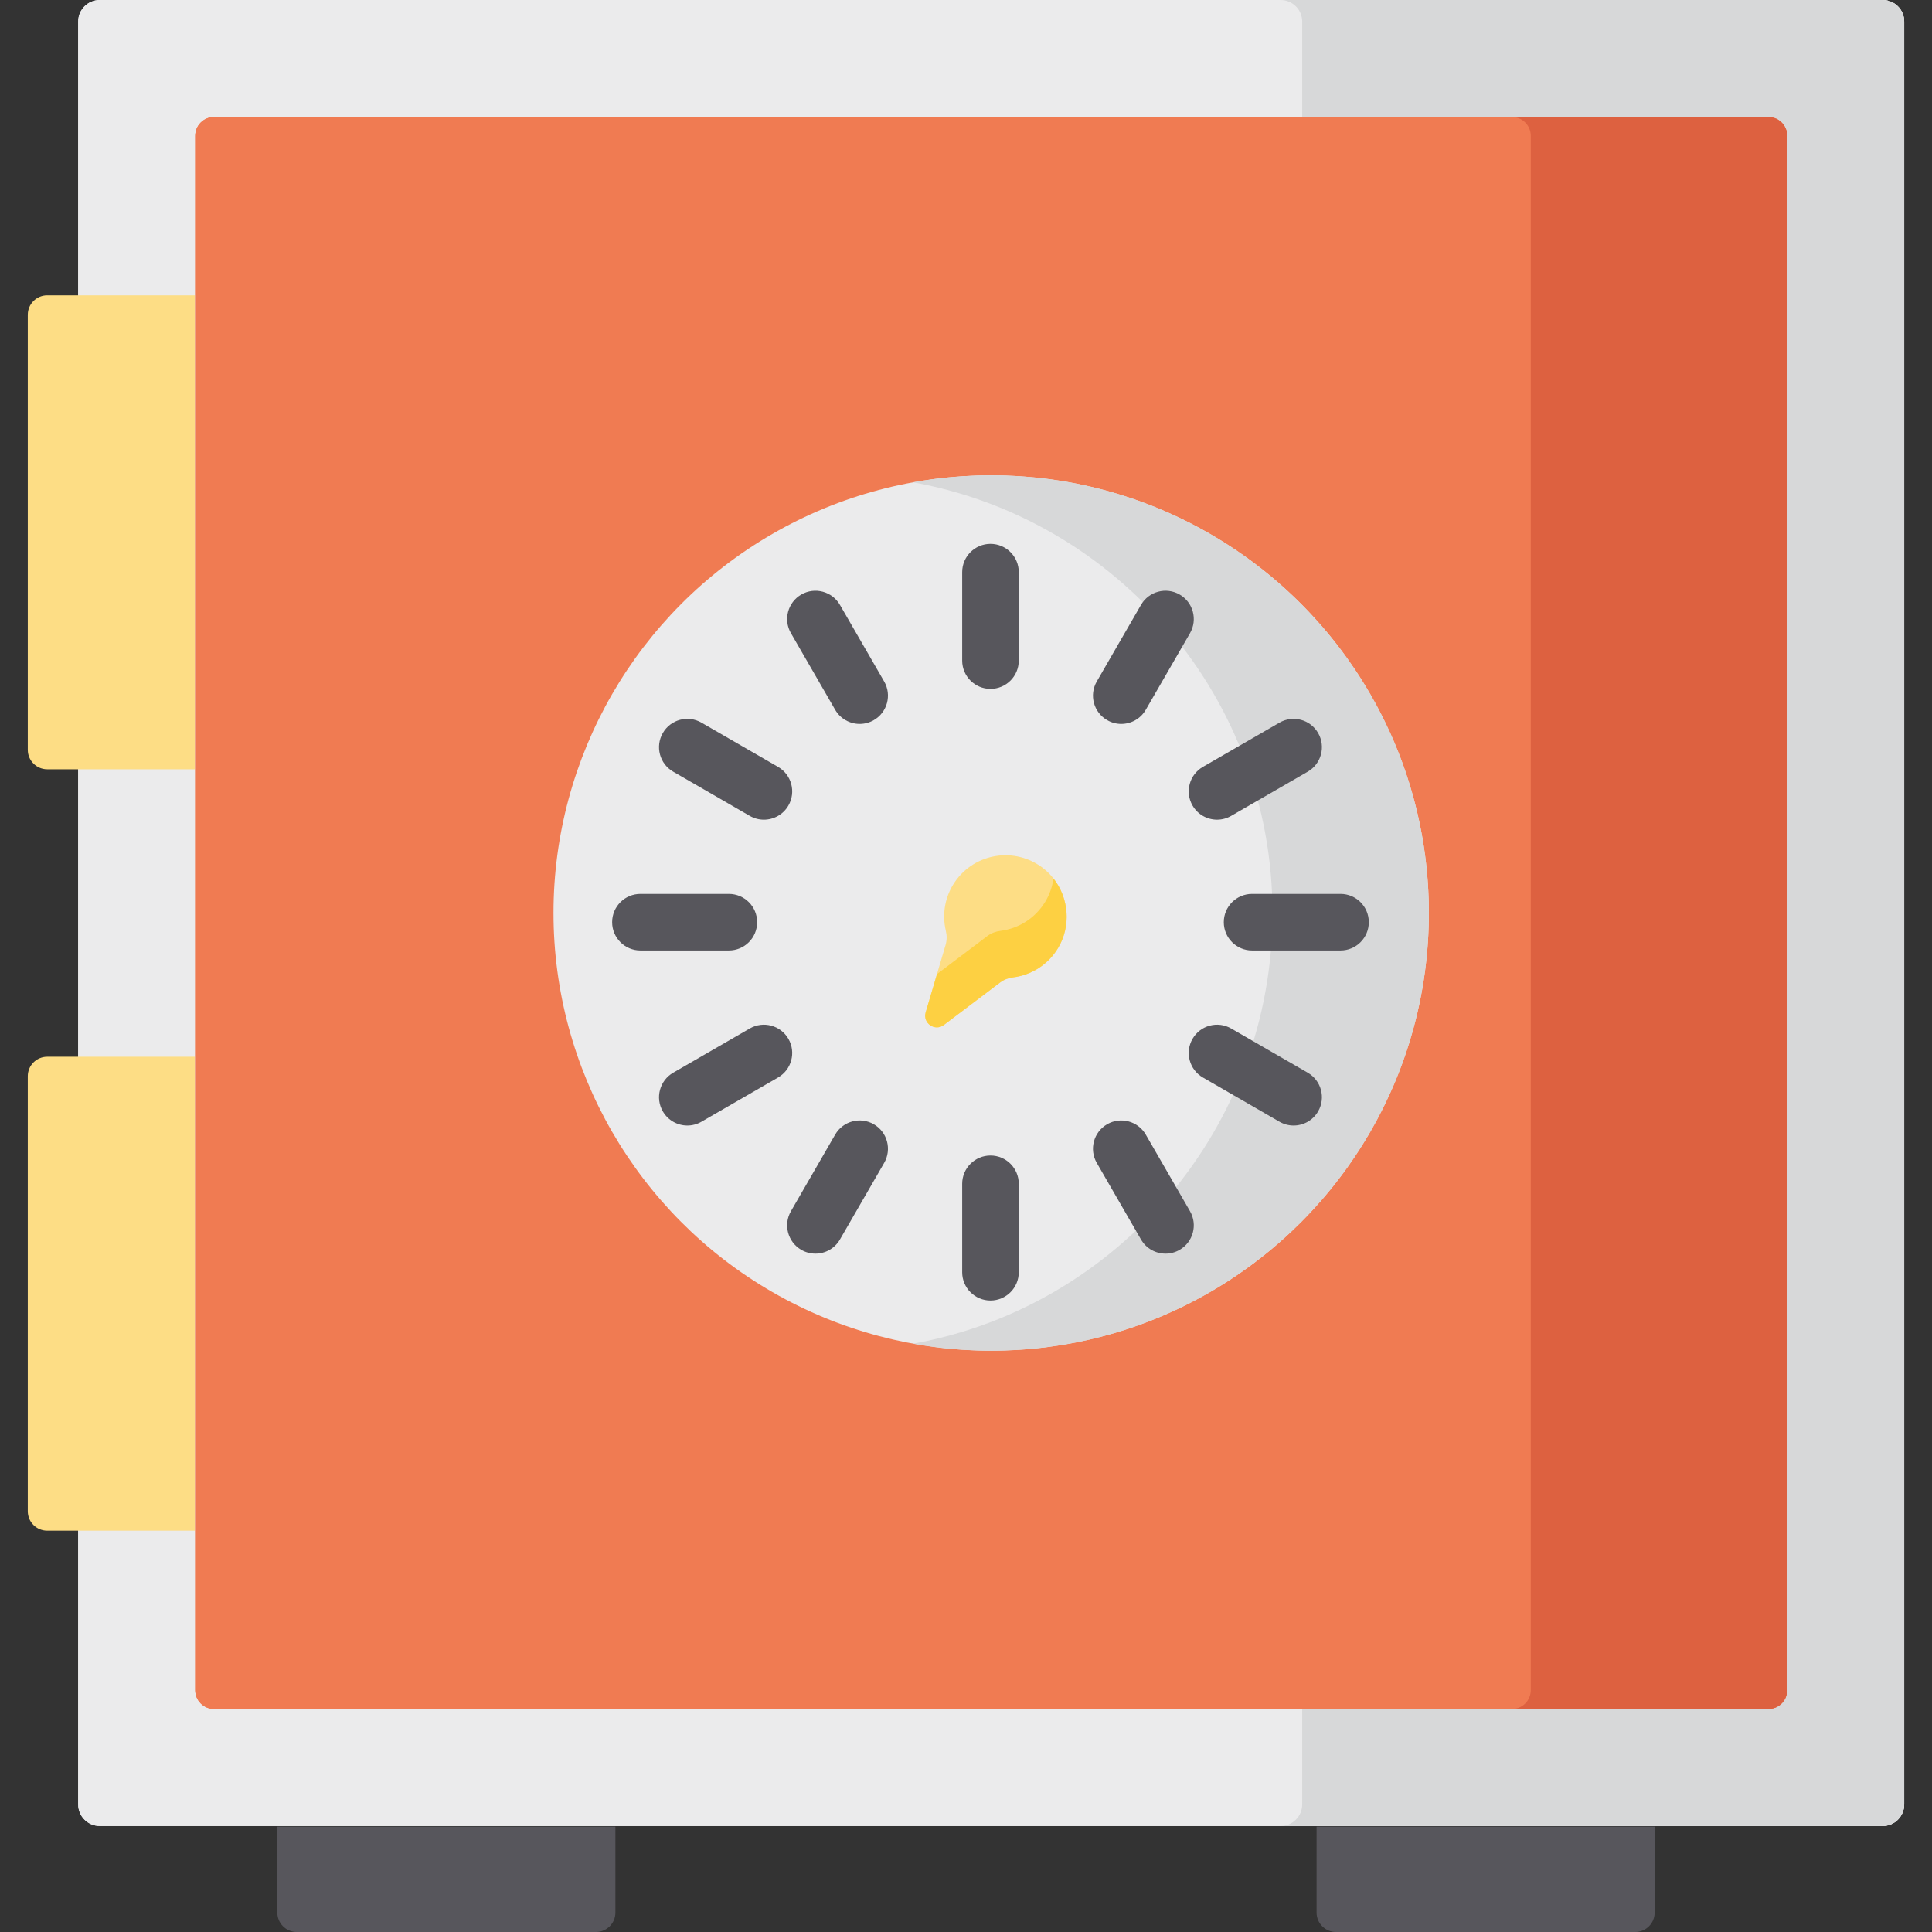 <?xml version="1.0" encoding="iso-8859-1"?>
<!-- Generator: Adobe Illustrator 19.0.0, SVG Export Plug-In . SVG Version: 6.00 Build 0)  -->
<svg version="1.1" id="Layer_1" xmlns="http://www.w3.org/2000/svg" xmlns:xlink="http://www.w3.org/1999/xlink" x="0px" y="0px"
	 viewBox="0 0 512 512" style="enable-background:new 0 0 512 512;" xml:space="preserve">
<rect x="0" y="0" width="512" height="512" fill="#333333" stroke="none"/>
<path d="M485.468,14.995h0.01H485.468z"/>
<g>
	<path style="fill:#57565C;" d="M157.939,512H78.645c-2.844,0-5.149-2.305-5.149-5.149v-22.775h89.592v22.775
		C163.088,509.695,160.783,512,157.939,512z"/>
	<path style="fill:#57565C;" d="M433.35,512h-79.294c-2.844,0-5.149-2.305-5.149-5.149v-22.775h89.592v22.775
		C438.499,509.695,436.194,512,433.35,512z"/>
</g>
<path id="SVGCleanerId_0" style="fill:#EBEBEC;" d="M498.908,483.911H26.444c-3.161,0-5.723-2.562-5.723-5.723V5.723
	C20.72,2.562,23.283,0,26.444,0h472.465c3.161,0,5.723,2.562,5.723,5.723v472.465C504.632,481.349,502.069,483.911,498.908,483.911z
	"/>
<g>
	<path id="SVGCleanerId_0_1_" style="fill:#EBEBEC;" d="M498.908,483.911H26.444c-3.161,0-5.723-2.562-5.723-5.723V5.723
		C20.72,2.562,23.283,0,26.444,0h472.465c3.161,0,5.723,2.562,5.723,5.723v472.465C504.632,481.349,502.069,483.911,498.908,483.911
		z"/>
</g>
<path style="fill:#D7D8D9;" d="M504.636,5.724v472.462c0,3.16-2.563,5.724-5.724,5.724h-159.54c3.161,0,5.724-2.563,5.724-5.724
	V5.724c0-3.16-2.563-5.724-5.724-5.724h159.54C502.073,0,504.636,2.563,504.636,5.724z"/>
<g>
	<path style="fill:#FDDD85;" d="M51.631,203.865h-39.12c-2.843,0-5.147-2.305-5.147-5.147V83.415c0-2.843,2.305-5.147,5.147-5.147
		h39.12V203.865z"/>
	<path style="fill:#FDDD85;" d="M51.631,405.644h-39.12c-2.843,0-5.147-2.305-5.147-5.147V285.194c0-2.843,2.305-5.147,5.147-5.147
		h39.12V405.644z"/>
</g>
<path id="SVGCleanerId_1" style="fill:#F07B52;" d="M468.63,452.898H56.723c-2.756,0-4.99-2.234-4.99-4.99V36.002
	c0-2.756,2.234-4.99,4.99-4.99H468.63c2.756,0,4.99,2.234,4.99,4.99v411.907C473.62,450.664,471.386,452.898,468.63,452.898z"/>
<g>
	<path id="SVGCleanerId_1_1_" style="fill:#F07B52;" d="M468.63,452.898H56.723c-2.756,0-4.99-2.234-4.99-4.99V36.002
		c0-2.756,2.234-4.99,4.99-4.99H468.63c2.756,0,4.99,2.234,4.99,4.99v411.907C473.62,450.664,471.386,452.898,468.63,452.898z"/>
</g>
<circle style="fill:#EBEBEC;" cx="262.673" cy="241.952" r="115.991"/>
<path style="fill:#D7D8D9;" d="M378.668,241.952c0,64.065-51.927,115.999-115.991,115.999c-7.073,0-13.997-0.635-20.727-1.852
	c54.176-9.77,95.272-57.156,95.272-114.146c0-56.984-41.096-104.369-95.272-114.139c6.73-1.218,13.654-1.852,20.727-1.852
	C326.74,125.96,378.668,177.895,378.668,241.952z"/>
<path style="fill:#FDDD85;" d="M250.589,250.43l-5.281,17.857c-0.845,2.858,2.447,5.138,4.825,3.341l14.914-11.268
	c0.985-0.744,2.154-1.19,3.38-1.34c4.629-0.566,8.993-3.109,11.727-7.385c4.473-7,2.853-16.447-3.706-21.545
	c-7.425-5.772-18.065-4.065-23.347,3.562c-2.734,3.948-3.474,8.681-2.443,13.012C250.955,247.908,250.951,249.203,250.589,250.43z"
	/>
<path style="fill:#FDD042;" d="M280.349,251.318c-2.704,4.444-7.133,7.096-11.846,7.693c-1.255,0.157-2.45,0.59-3.451,1.352
	l-14.914,11.264c-2.378,1.796-5.67-0.484-4.825-3.342l3-10.14l13.377-10.106c1.001-0.762,2.196-1.195,3.451-1.352
	c4.713-0.598,9.142-3.249,11.846-7.693c1.18-1.935,1.897-4.048,2.189-6.192C283.284,238.008,283.912,245.47,280.349,251.318z"/>
<path style="fill:#DD6140;" d="M473.618,36.001v411.907c0,2.759-2.234,4.993-4.993,4.993h-67.936c2.749,0,4.983-2.234,4.983-4.993
	V36.001c0-2.759-2.234-4.993-4.983-4.993h67.936C471.384,31.008,473.618,33.242,473.618,36.001z"/>
<g>
	<path style="fill:#57565C;" d="M262.486,182.559c-4.141,0-7.497-3.357-7.497-7.497v-23.438c0-4.141,3.356-7.497,7.497-7.497
		c4.141,0,7.497,3.357,7.497,7.497v23.438C269.983,179.202,266.627,182.559,262.486,182.559z"/>
	<path style="fill:#57565C;" d="M262.486,344.654c-4.141,0-7.497-3.357-7.497-7.497v-23.438c0-4.141,3.356-7.497,7.497-7.497
		c4.141,0,7.497,3.357,7.497,7.497v23.438C269.983,341.297,266.627,344.654,262.486,344.654z"/>
	<path style="fill:#57565C;" d="M227.828,191.848c-2.591,0-5.111-1.345-6.5-3.75l-11.72-20.298
		c-2.071-3.586-0.842-8.171,2.744-10.242c3.585-2.07,8.17-0.842,10.242,2.744l11.72,20.298c2.071,3.586,0.842,8.171-2.744,10.242
		C230.389,191.524,229.1,191.848,227.828,191.848z"/>
	<path style="fill:#57565C;" d="M308.876,332.227c-2.591,0-5.111-1.345-6.5-3.75l-11.72-20.298
		c-2.071-3.586-0.842-8.171,2.744-10.242c3.585-2.069,8.17-0.842,10.242,2.744l11.72,20.298c2.071,3.586,0.841,8.171-2.744,10.242
		C311.437,331.903,310.148,332.227,308.876,332.227z"/>
	<path style="fill:#57565C;" d="M202.438,217.224c-1.272,0-2.562-0.324-3.742-1.006l-20.298-11.719
		c-3.586-2.071-4.815-6.656-2.744-10.242c2.07-3.587,6.657-4.815,10.242-2.744l20.298,11.719c3.586,2.071,4.815,6.656,2.744,10.242
		C207.549,215.88,205.029,217.224,202.438,217.224z"/>
	<path style="fill:#57565C;" d="M342.816,298.273c-1.272,0-2.562-0.324-3.742-1.006l-20.298-11.719
		c-3.586-2.071-4.815-6.656-2.744-10.242c2.07-3.587,6.657-4.816,10.242-2.744l20.298,11.719c3.586,2.071,4.815,6.656,2.744,10.242
		C347.928,296.928,345.407,298.273,342.816,298.273z"/>
	<path style="fill:#57565C;" d="M193.156,251.887h-23.437c-4.141,0-7.497-3.357-7.497-7.497c0-4.141,3.356-7.497,7.497-7.497h23.437
		c4.141,0,7.497,3.357,7.497,7.497C200.653,248.53,197.297,251.887,193.156,251.887z"/>
	<path style="fill:#57565C;" d="M355.251,251.887h-23.437c-4.141,0-7.497-3.357-7.497-7.497c0-4.141,3.356-7.497,7.497-7.497h23.437
		c4.141,0,7.497,3.357,7.497,7.497C362.75,248.53,359.393,251.887,355.251,251.887z"/>
	<path style="fill:#57565C;" d="M182.154,298.273c-2.591,0-5.111-1.345-6.5-3.75c-2.071-3.586-0.841-8.171,2.744-10.242
		l20.298-11.719c3.585-2.072,8.17-0.842,10.242,2.744c2.071,3.586,0.842,8.171-2.744,10.242l-20.298,11.719
		C184.716,297.948,183.426,298.273,182.154,298.273z"/>
	<path style="fill:#57565C;" d="M322.532,217.224c-2.591,0-5.111-1.345-6.5-3.75c-2.071-3.586-0.841-8.171,2.744-10.242
		l20.298-11.719c3.585-2.07,8.17-0.842,10.242,2.744c2.071,3.586,0.841,8.171-2.744,10.242l-20.298,11.719
		C325.094,216.9,323.804,217.224,322.532,217.224z"/>
	<path style="fill:#57565C;" d="M216.094,332.227c-1.272,0-2.562-0.324-3.742-1.006c-3.586-2.071-4.815-6.656-2.744-10.242
		l11.72-20.298c2.071-3.587,6.657-4.815,10.242-2.744c3.586,2.071,4.815,6.656,2.744,10.242l-11.72,20.298
		C221.205,330.882,218.685,332.227,216.094,332.227z"/>
	<path style="fill:#57565C;" d="M297.142,191.848c-1.272,0-2.562-0.324-3.742-1.006c-3.586-2.071-4.815-6.656-2.744-10.242
		l11.72-20.298c2.071-3.587,6.657-4.816,10.242-2.744c3.586,2.071,4.815,6.656,2.744,10.242l-11.72,20.298
		C302.253,190.504,299.733,191.848,297.142,191.848z"/>
</g>
<g>
</g>
<g>
</g>
<g>
</g>
<g>
</g>
<g>
</g>
<g>
</g>
<g>
</g>
<g>
</g>
<g>
</g>
<g>
</g>
<g>
</g>
<g>
</g>
<g>
</g>
<g>
</g>
<g>
</g>
</svg>

